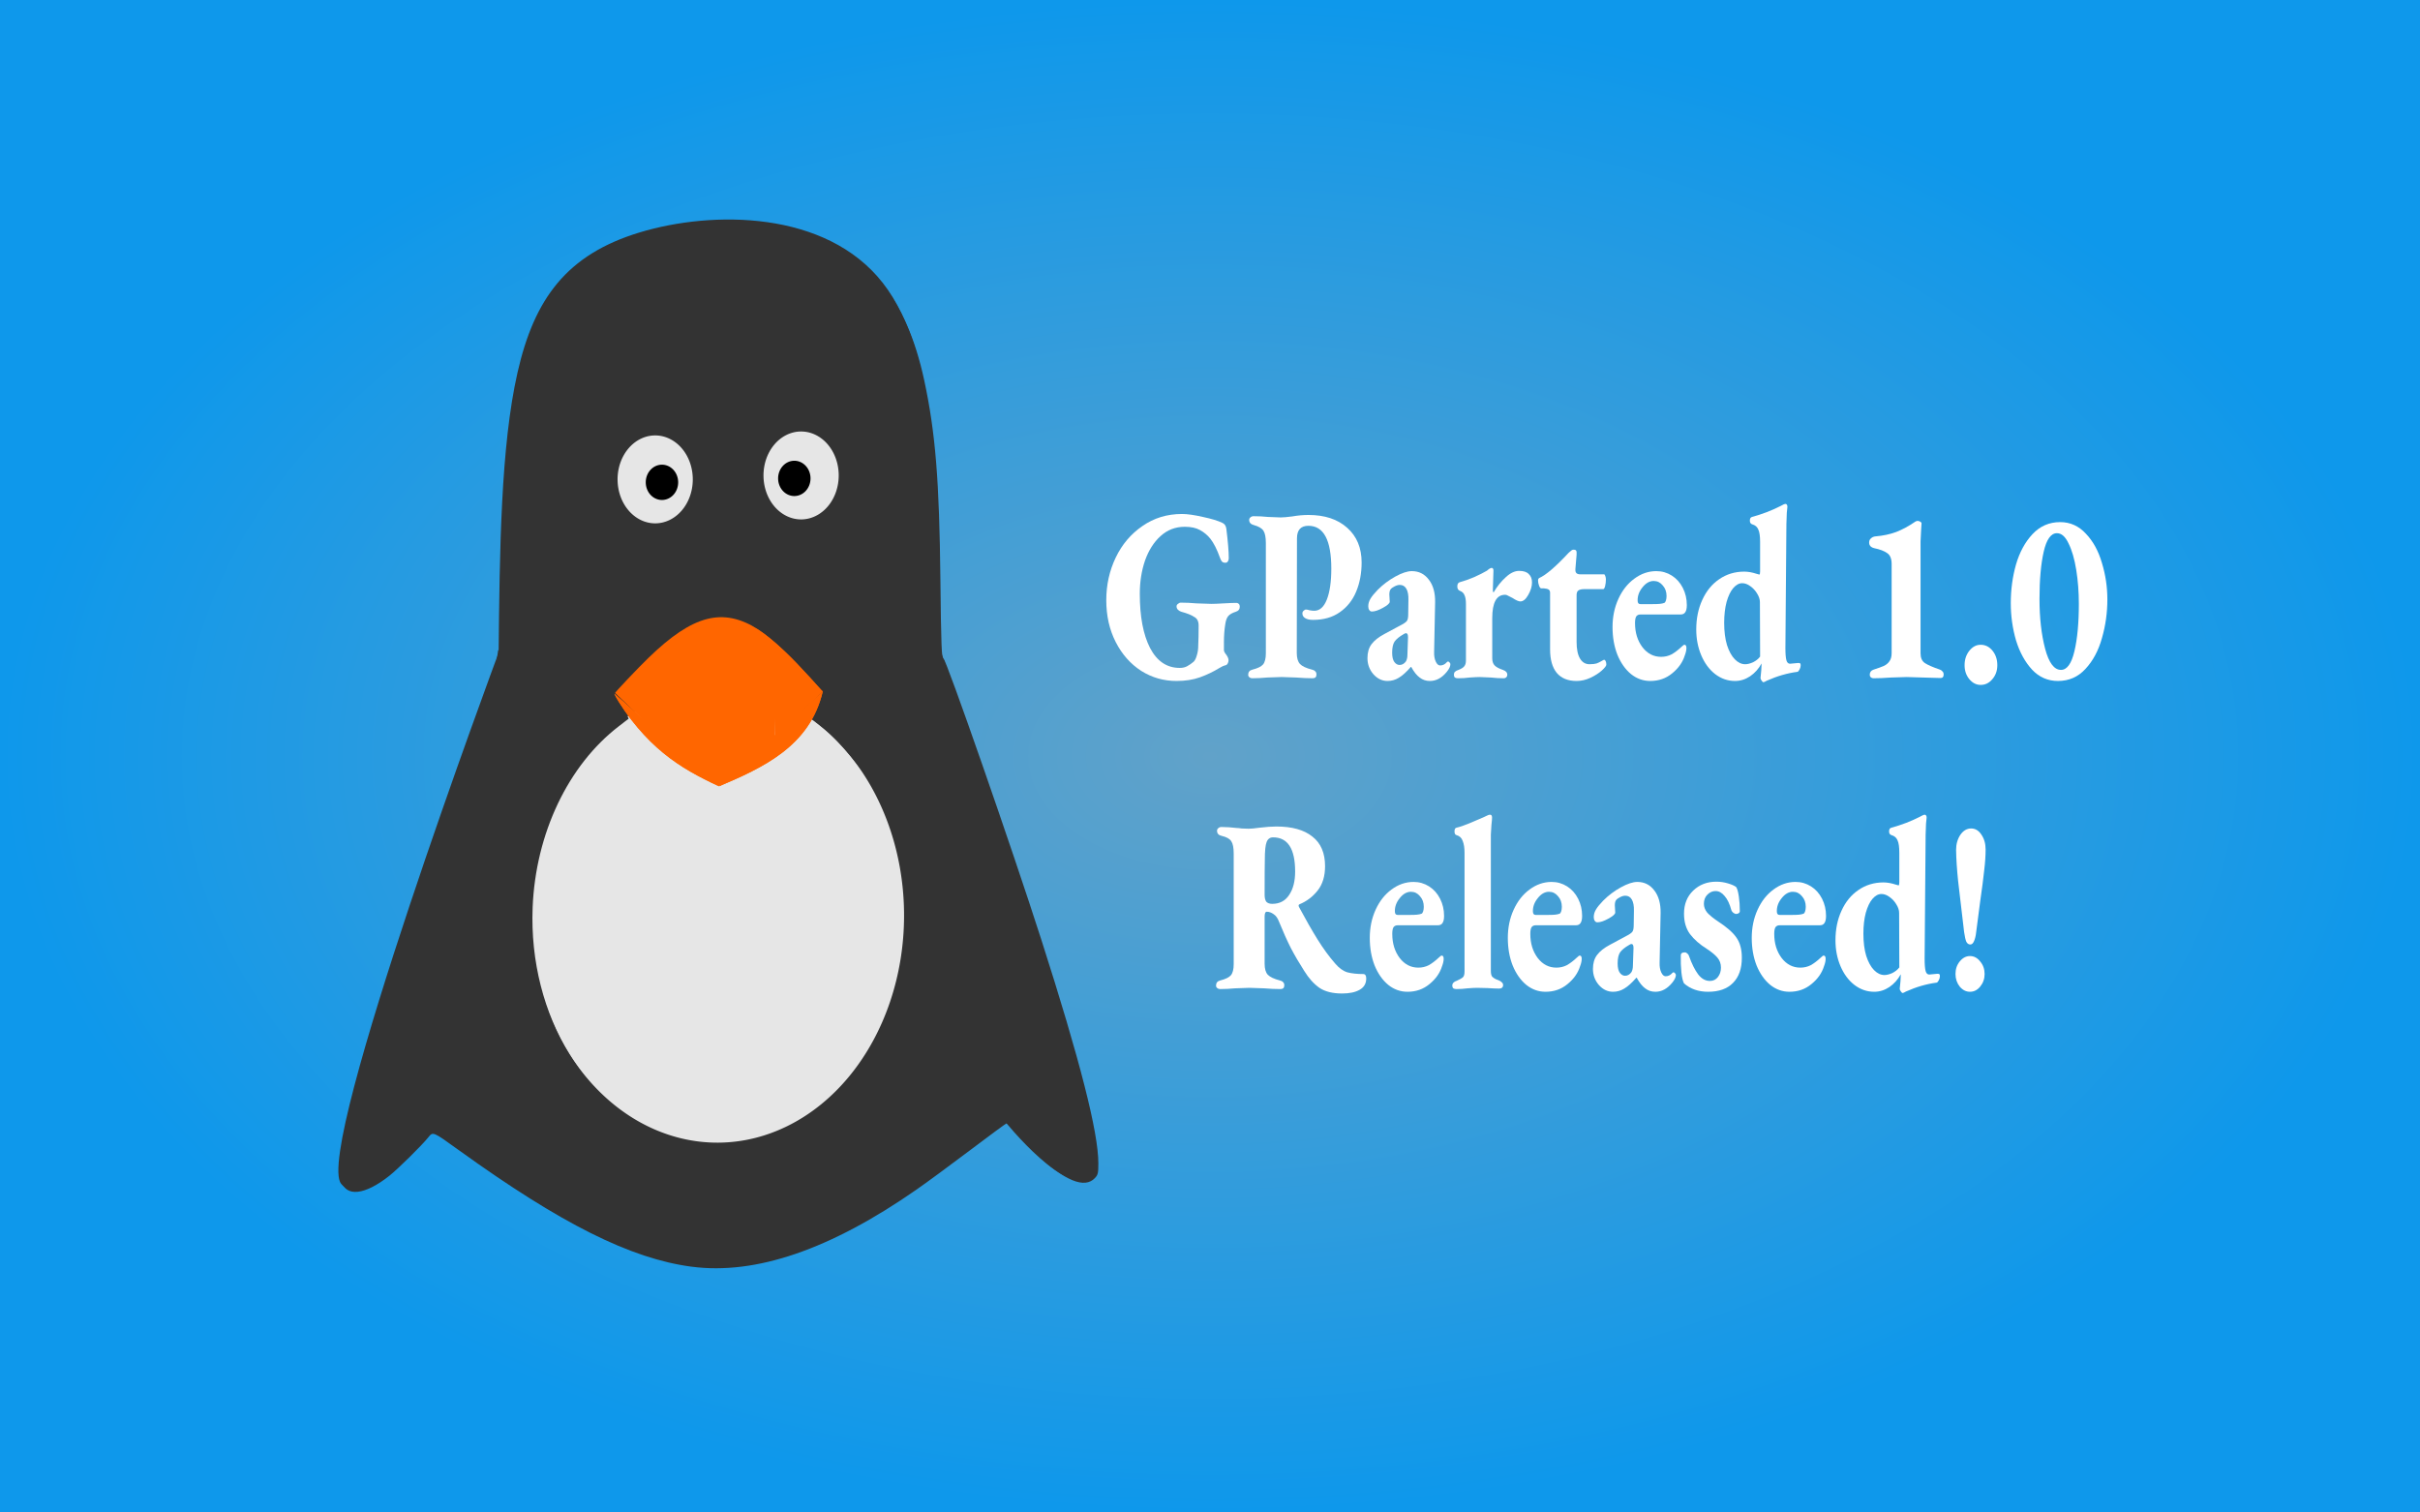 <?xml version="1.0" encoding="UTF-8" standalone="no"?>
<svg
   xmlns:osb="http://www.openswatchbook.org/uri/2009/osb"
   xmlns:dc="http://purl.org/dc/elements/1.1/"
   xmlns:cc="http://creativecommons.org/ns#"
   xmlns:rdf="http://www.w3.org/1999/02/22-rdf-syntax-ns#"
   xmlns:svg="http://www.w3.org/2000/svg"
   xmlns="http://www.w3.org/2000/svg"
   xmlns:xlink="http://www.w3.org/1999/xlink"
   width="444.5mm"
   height="277.812mm"
   viewBox="0 0 444.5 277.812"
   version="1.1"
   id="svg3357">
  <rect x="0" y="0" width="444.5" height="277.812" fill="#808080" stroke="none"/>
  <defs
     id="defs3351">
    <linearGradient
       id="linearGradient880">
      <stop
         style="stop-color:#1da1f2;stop-opacity:1;"
         offset="0"
         id="stop876" />
      <stop
         id="stop884"
         offset="0"
         style="stop-color:#61a2c9;stop-opacity:1" />
      <stop
         style="stop-color:#0e98eb;stop-opacity:1"
         offset="1"
         id="stop878" />
    </linearGradient>
    <linearGradient
       id="linearGradient4115"
       osb:paint="solid">
      <stop
         style="stop-color:#000000;stop-opacity:1;"
         offset="0"
         id="stop4113" />
    </linearGradient>
    <linearGradient
       id="linearGradient6114">
      <stop
         style="stop-color:#6f7c91;stop-opacity:1;"
         offset="0"
         id="stop6110" />
      <stop
         style="stop-color:#162d50;stop-opacity:1"
         offset="1"
         id="stop6112" />
    </linearGradient>
    <radialGradient
       xlink:href="#linearGradient6114"
       id="radialGradient6126"
       cx="73.774"
       cy="66.986"
       fx="73.774"
       fy="66.986"
       r="31.673"
       gradientTransform="matrix(3.007,0,0,1.837,-125.127,-58.151)"
       gradientUnits="userSpaceOnUse" />
    <radialGradient
       xlink:href="#linearGradient880"
       id="radialGradient882"
       cx="254"
       cy="-23.812"
       fx="254"
       fy="-23.812"
       r="254"
       gradientTransform="matrix(0.875,0,0,0.547,0,151.929)"
       gradientUnits="userSpaceOnUse" />
  </defs>
  <g
     transform="matrix(2.333,0,0,2.388,-3.448,-16.687)"
     style="font-style:normal;font-weight:normal;font-size:40px;line-height:1.25;font-family:sans-serif;letter-spacing:0px;word-spacing:0px;fill:#000000;fill-opacity:1;stroke:none"
     id="flowRoot874" />
  <g
     transform="matrix(2.103,0,0,2.333,-3.107,-9.965)"
     style="font-style:normal;font-weight:normal;font-size:40px;line-height:1.25;font-family:sans-serif;letter-spacing:0px;word-spacing:0px;fill:#000000;fill-opacity:1;stroke:none"
     id="flowRoot1713" />
  <path
     style="opacity:1;fill:url(#radialGradient882);fill-opacity:1;stroke:none;stroke-width:9.703;stroke-miterlimit:4;stroke-dasharray:none;paint-order:stroke markers fill"
     d="M 0,0 H 444.5 V 277.812 H 0 Z"
     id="rect6108" />
  <g
     transform="matrix(2.25,0,0,2.63,-146.03,-164.841)"
     id="g4921">
    <g
       id="g4720"
       transform="translate(50.271)">
      <g
         style="fill:#333333"
         transform="translate(-47.638,1.336)"
         id="g4694">
        <path
           id="path835"
           d="m 144.211,139.56 c 0,0 5.431,5.837 7.335,3.798 2.223,-2.38 -12.627,-36.871 -12.627,-36.871"
           style="fill:#333333;stroke:none;stroke-width:0.265px;stroke-linecap:butt;stroke-linejoin:miter;stroke-opacity:1" />
        <path
           style="fill:#333333;stroke:none;stroke-width:0.265px;stroke-linecap:butt;stroke-linejoin:miter;stroke-opacity:1"
           d="m 97.45,140.215 c 7.815,4.803 15.631,9.605 23.402,9.518 7.772,-0.087 15.5,-5.065 19.385,-7.575 3.886,-2.51 3.929,-2.554 3.973,-2.598"
           id="path817" />
        <path
           style="fill:#333333;stroke:none;stroke-width:0.265px;stroke-linecap:butt;stroke-linejoin:miter;stroke-opacity:1"
           d="m 97.45,140.215 c 0,0 -5.431,5.837 -7.335,3.798 -2.223,-2.38 12.82,-36.997 12.82,-36.997"
           id="path825" />
        <path
           style="fill:#333333;stroke:none;stroke-width:0.265px;stroke-linecap:butt;stroke-linejoin:miter;stroke-opacity:1"
           d="m 102.939,105.679 c 0.086,-6.905 0.172,-13.81 1.509,-18.736 1.337,-4.926 3.924,-7.873 9.745,-9.347 5.821,-1.473 14.877,-1.473 19.404,3.368 4.528,4.842 4.528,14.525 4.528,24.209"
           id="path831"
           transform="matrix(1.023,0,0,1.047,-2.334,-3.669)" />
      </g>
      <g
         id="g4708">
        <path
           style="fill:#333333;stroke:none;stroke-width:0.265px;stroke-linecap:butt;stroke-linejoin:miter;stroke-opacity:1"
           d="m 49.742,141.69 c 0,0 3.616,-22.401 5.556,-33.602 l 35.983,-0.265 6.615,33.073 z"
           id="path4696" />
        <path
           style="opacity:1;fill:#333333;fill-opacity:1;stroke:none;stroke-width:0.265"
           d="m 55.562,138.25 h 37.042 v 3.969 H 55.562 Z"
           id="rect4698" />
        <path
           style="opacity:1;fill:#333333;fill-opacity:1;stroke:none;stroke-width:0.265"
           d="m 59.531,106.5 h 30.427 v 3.969 H 59.531 Z"
           id="rect4700" />
        <path
           style="opacity:1;fill:#333333;fill-opacity:1;stroke:none;stroke-width:0.265"
           d="m 84.667,105.177 h 5.292 v 3.969 h -5.292 z"
           id="rect4702" />
      </g>
    </g>
    <path
       style="opacity:1;fill:#e6e6e6;fill-opacity:1;stroke:none;stroke-width:0.265"
       id="path843"
       d="m 138.705,126.612 a 15.24,15.868 0 0 1 -15.175,15.868 15.24,15.868 0 0 1 -15.304,-15.733 15.24,15.868 0 0 1 15.046,-16.001 15.24,15.868 0 0 1 15.431,15.598" />
    <g
       id="g4688"
       transform="translate(44.751,16.384)">
      <g
         style="fill:#ff6600;stroke:none"
         transform="translate(-41.01,-15.875)"
         id="g4596">
        <path
           style="fill:#ff6600;stroke:none;stroke-width:0.265px;stroke-linecap:butt;stroke-linejoin:miter;stroke-opacity:1"
           d="m 111.125,110.469 c 2.922,-2.676 5.843,-5.352 8.709,-5.352 2.866,1.3e-4 5.678,2.676 8.489,5.352"
           id="path4585" />
        <path
           style="fill:#ff6600;stroke:none;stroke-width:0.265px;stroke-linecap:butt;stroke-linejoin:miter;stroke-opacity:1"
           d="m 111.125,110.469 c 2.78,3.922 5.482,5.319 8.731,6.615"
           id="path4589" />
        <path
           style="fill:#ff6600;stroke:none;stroke-width:0.265px;stroke-linecap:butt;stroke-linejoin:miter;stroke-opacity:1"
           d="m 128.323,110.469 c -1.046,3.829 -4.919,5.325 -8.467,6.615"
           id="path4591" />
      </g>
      <g
         id="g4661"
         transform="translate(-41.01,-15.875)"
         style="fill:#ff6600;stroke:none">
        <path
           id="path4655"
           d="m 111.125,110.469 c 2.922,-2.676 5.843,-5.352 8.709,-5.352 2.866,1.3e-4 5.678,2.676 8.489,5.352"
           style="fill:#ff6600;stroke:none;stroke-width:0.265px;stroke-linecap:butt;stroke-linejoin:miter;stroke-opacity:1" />
        <path
           id="path4657"
           d="m 111.125,110.469 c 2.78,3.922 5.482,5.319 8.731,6.615"
           style="fill:#ff6600;stroke:none;stroke-width:0.265px;stroke-linecap:butt;stroke-linejoin:miter;stroke-opacity:1" />
        <path
           id="path4659"
           d="m 128.323,110.469 c -1.046,3.829 -4.919,5.325 -8.467,6.615"
           style="fill:#ff6600;stroke:none;stroke-width:0.265px;stroke-linecap:butt;stroke-linejoin:miter;stroke-opacity:1" />
      </g>
      <path
         d="m 78.846,101.208 -4.583,-2.646 v -5.292 l 4.583,-2.646 4.583,2.646 v 5.292 z"
         id="path4671"
         style="opacity:1;fill:#ff6600;fill-opacity:1;stroke:none;stroke-width:0.265" />
      <path
         transform="matrix(0.947,-1.275,1.03,1.173,-98.356,87.507)"
         d="m 83.608,99.621 2.32,-2.398 0.917,3.208 z"
         id="path4673"
         style="opacity:1;fill:#ff6600;fill-opacity:1;stroke:none;stroke-width:0.265" />
      <path
         transform="matrix(1.142,0.112,-0.087,1.294,-2.202,-37.414)"
         d="m 74.536,98.197 -3.845,-2.34 3.949,-2.159 z"
         id="path4675"
         style="opacity:1;fill:#ff6600;fill-opacity:1;stroke:none;stroke-width:0.265" />
    </g>
    <path
       style="opacity:1;fill:#333333;fill-opacity:1;stroke:none;stroke-width:0.407"
       d="m 457.973,570.356 c -18.795,-2.122 -40.183,-11.278 -71.64,-30.671 -8.14,-5.018 -8.024,-4.976 -9.496,-3.406 -1.983,2.115 -9.292,8.288 -11.949,10.092 -7.557,5.132 -13.403,5.689 -14.831,1.413 -1.639,-4.905 5.438,-28.959 18.843,-64.052 9.543,-24.981 28.416,-70.804 29.417,-71.422 0.228,-0.141 0.375,-0.423 0.326,-0.626 -0.049,-0.204 0.032,-0.828 0.179,-1.389 0.147,-0.56 0.453,-8.536 0.68,-17.724 0.637,-25.79 1.665,-38.591 4.072,-50.707 4.326,-21.776 13.307,-33.824 30.119,-40.408 16.874,-6.608 39.994,-8.139 57.79,-3.828 20.717,5.019 32.645,17.254 38.142,39.122 3.459,13.76 4.667,26.506 4.981,52.561 0.205,16.986 0.394,21.146 0.949,20.803 0.626,-0.387 21.067,49.832 30.139,74.047 11.927,31.835 17.57,50.766 17.57,58.944 0,2.59 -0.113,3.014 -1.032,3.866 -3.154,2.923 -9.309,0.776 -18.048,-6.294 -2.167,-1.753 -5.035,-4.304 -6.373,-5.668 -1.338,-1.364 -2.568,-2.48 -2.735,-2.48 -0.167,0 -5.215,3.176 -11.218,7.058 -6.003,3.882 -13.481,8.586 -16.619,10.454 -26.526,15.791 -49.541,22.54 -69.267,20.313 z m 19.965,-32.869 c 5.289,-1.141 8.33,-2.229 13.853,-4.961 18.434,-9.114 30.906,-28.249 32.349,-49.629 0.942,-13.963 -2.582,-27.374 -10.203,-38.828 -3.014,-4.53 -10.61,-12.349 -14.864,-15.301 l -2.904,-2.015 0.751,-1.404 c 0.413,-0.772 1.129,-2.388 1.591,-3.59 1.006,-2.616 1.416,-1.976 -5.091,-7.925 -5.726,-5.234 -11.159,-9.405 -14.872,-11.417 -10.919,-5.917 -20.156,-3.886 -33.818,7.435 -3.402,2.819 -10.371,9.108 -10.533,9.504 -0.078,0.193 0.908,1.723 2.193,3.4 1.285,1.677 2.266,3.102 2.18,3.167 -0.086,0.065 -1.439,0.959 -3.008,1.988 -15.624,10.244 -25.663,28.299 -26.566,47.779 -1.322,28.519 16.861,54.022 43.577,61.12 2.072,0.551 5.052,1.177 6.62,1.392 4.35,0.597 14.445,0.211 18.743,-0.716 z m 70.795,-4.852 c -1.625,-0.077 -4.283,-0.077 -5.908,0 -1.625,0.077 -0.295,0.141 2.954,0.141 3.249,0 4.579,-0.063 2.954,-0.141 z m -16.909,-125.066 c -0.392,-0.102 -1.034,-0.102 -1.426,0 -0.392,0.102 -0.071,0.186 0.713,0.186 0.784,0 1.105,-0.084 0.713,-0.186 z"
       id="path4722"
       transform="scale(0.265)" />
    <path
       style="opacity:1;fill:#333333;fill-opacity:1;stroke:none;stroke-width:0.265"
       d="m 139.813,107.163 h 1.382 v 1.252 h -1.382 z"
       id="rect4846" />
    <g
       id="g4877">
      <path
         style="opacity:1;fill:#e6e6e6;fill-opacity:1;stroke:none;stroke-width:0.265"
         id="path4860"
         d="m 133.37,95.883 a 3.07,3.07 0 0 1 -3.057,3.07 3.07,3.07 0 0 1 -3.083,-3.044 3.07,3.07 0 0 1 3.031,-3.096 3.07,3.07 0 0 1 3.109,3.018" />
      <g
         transform="matrix(0.808,0,0,1,68.55,-7.305)"
         id="g4864">
        <path
           d="m 77.375,103.394 a 1.637,1.232 0 0 1 -1.63,1.232 1.637,1.232 0 0 1 -1.644,-1.222 1.637,1.232 0 0 1 1.616,-1.243 1.637,1.232 0 0 1 1.658,1.211"
           id="path4862"
           style="opacity:1;fill:#000000;fill-opacity:1;stroke:none;stroke-width:0.265" />
      </g>
    </g>
    <g
       id="g4885"
       transform="matrix(-1,0,0,1,248.688,0.275)">
      <path
         d="m 133.37,95.883 a 3.07,3.07 0 0 1 -3.057,3.07 3.07,3.07 0 0 1 -3.083,-3.044 3.07,3.07 0 0 1 3.031,-3.096 3.07,3.07 0 0 1 3.109,3.018"
         id="path4879"
         style="opacity:1;fill:#e6e6e6;fill-opacity:1;stroke:none;stroke-width:0.265" />
      <g
         id="g4883"
         transform="matrix(0.808,0,0,1,68.55,-7.305)">
        <path
           style="opacity:1;fill:#000000;fill-opacity:1;stroke:none;stroke-width:0.265"
           id="path4881"
           d="m 77.375,103.394 a 1.637,1.232 0 0 1 -1.63,1.232 1.637,1.232 0 0 1 -1.644,-1.222 1.637,1.232 0 0 1 1.616,-1.243 1.637,1.232 0 0 1 1.658,1.211" />
      </g>
    </g>
  </g>
  <g
     aria-label="GParted 1.0 Released!"
     transform="matrix(0.922,0,0,1.131,-974.694,348.723)"
     style="font-style:normal;font-weight:normal;font-size:40px;line-height:1.25;font-family:sans-serif;letter-spacing:0px;word-spacing:0px;fill:#000000;fill-opacity:1;stroke:none"
     id="flowRoot886">
    <path
       d="m 1291.541,-197.738 q -3.84,0 -7.04,-1.64 -3.2,-1.68 -5.08,-4.68 -1.88,-3 -1.88,-6.8 0,-3.72 1.88,-6.92 1.88,-3.2 5.32,-5.12 3.44,-1.96 7.88,-1.96 1.6,0 4.16,0.48 2.56,0.44 3.88,0.96 0.68,0.24 0.8,0.96 0.48,3.16 0.48,4.72 0,0.4 -0.2,0.6 -0.16,0.2 -0.48,0.2 -0.44,0 -0.68,-0.2 -0.24,-0.24 -0.4,-0.64 -0.88,-2 -1.92,-3.08 -0.88,-0.88 -2.08,-1.4 -1.16,-0.52 -3,-0.52 -2.8,0 -4.84,1.52 -2,1.48 -3.08,3.96 -1.04,2.48 -1.04,5.4 0,5.56 2.04,8.8 2.08,3.24 5.92,3.24 0.88,0 1.48,-0.28 0.64,-0.28 1.28,-0.72 0.4,-0.32 0.64,-1.04 0.28,-0.72 0.28,-1.56 0.08,-1.36 0.08,-3.28 0,-1.04 -0.88,-1.4 -0.76,-0.44 -2.56,-0.84 -0.36,-0.08 -0.68,-0.32 -0.28,-0.24 -0.28,-0.56 0,-0.24 0.28,-0.4 0.28,-0.2 0.56,-0.2 1.48,0 3.16,0.12 2.16,0.08 2.96,0.08 0.8,0 2.4,-0.08 1.76,-0.08 2.56,-0.08 0.28,0 0.48,0.16 0.2,0.16 0.2,0.44 0,0.64 -0.8,0.84 -1.08,0.28 -1.52,0.72 -0.4,0.4 -0.56,1.24 -0.28,1.36 -0.28,3 v 1.28 q 0,0.28 0.52,0.8 0.4,0.48 0.4,0.84 0,0.32 -0.2,0.56 -0.16,0.24 -0.56,0.28 -0.28,0.04 -1.12,0.44 -1.76,0.88 -3.8,1.48 -2.04,0.6 -4.68,0.6 z"
       style="font-style:normal;font-variant:normal;font-weight:bold;font-stretch:normal;font-family:'EB Garamond';-inkscape-font-specification:'EB Garamond Bold';text-align:center;text-anchor:middle;fill:#ffffff"
       id="path896" />
    <path
       d="m 1306.611,-198.178 q -0.32,0 -0.56,-0.16 -0.24,-0.16 -0.24,-0.4 0,-0.68 0.84,-0.84 1.56,-0.32 2.12,-0.84 0.56,-0.56 0.56,-1.8 v -17.92 q 0,-1.4 -0.48,-2 -0.48,-0.6 -1.92,-0.92 -0.92,-0.2 -0.92,-0.84 0,-0.24 0.24,-0.4 0.24,-0.2 0.64,-0.2 1.48,0 2.84,0.12 1.84,0.08 2.56,0.08 0.76,0 2.28,-0.16 1.68,-0.24 3.24,-0.24 4.88,0 7.72,2.08 2.88,2.08 2.88,5.64 0,2.6 -1.08,4.72 -1.08,2.12 -3.28,3.36 -2.16,1.24 -5.32,1.24 -1,0 -1.56,-0.28 -0.56,-0.28 -0.56,-0.76 0,-0.28 0.24,-0.44 0.24,-0.2 0.48,-0.2 0.24,0 0.72,0.12 0.52,0.08 0.92,0.08 1.64,0 2.52,-1.84 0.88,-1.84 0.88,-5 0,-6.96 -4.56,-6.96 -2.28,0 -2.28,2.04 l -0.04,18.6 q 0,1.24 0.64,1.8 0.64,0.56 2.4,0.92 0.44,0.08 0.64,0.28 0.24,0.16 0.24,0.52 0,0.6 -0.76,0.6 -1.52,0 -3.28,-0.12 -2.16,-0.08 -2.92,-0.08 -0.76,0 -2.84,0.08 -1.56,0.12 -3,0.12 z"
       style="font-style:normal;font-variant:normal;font-weight:bold;font-stretch:normal;font-family:'EB Garamond';-inkscape-font-specification:'EB Garamond Bold';text-align:center;text-anchor:middle;fill:#ffffff"
       id="path898" />
    <path
       d="m 1333.572,-197.738 q -1.6,0 -2.8,-1.08 -1.2,-1.12 -1.2,-2.64 0,-1.36 0.8,-2.24 0.84,-0.92 2.6,-1.68 l 3.56,-1.56 q 0.8,-0.36 0.96,-0.64 0.2,-0.28 0.2,-1.04 l 0.04,-2.28 q 0.04,-1.16 -0.4,-1.8 -0.44,-0.64 -1.32,-0.64 -0.48,0 -1.04,0.24 -0.52,0.2 -0.8,0.48 -0.24,0.28 -0.24,0.84 0,0.28 0.04,0.6 0.04,0.28 0.04,0.56 0,0.4 -1.36,1 -1.32,0.6 -2.2,0.6 -0.32,0 -0.52,-0.24 -0.2,-0.24 -0.2,-0.6 0,-0.64 0.44,-1.24 0.44,-0.6 1.44,-1.44 1.56,-1.28 3.52,-2.16 1.96,-0.88 3.28,-0.88 2.12,0 3.4,1.4 1.28,1.36 1.24,3.64 l -0.2,8.08 q -0.04,0.92 0.32,1.56 0.36,0.64 0.88,0.64 0.76,0 1.32,-0.52 0.12,-0.12 0.24,-0.12 0.2,0 0.32,0.16 0.16,0.12 0.16,0.28 0,0.52 -0.72,1.24 -1.48,1.48 -3.36,1.48 -1.16,0 -2.04,-0.56 -0.88,-0.52 -1.68,-1.72 h -0.08 q -1.32,1.24 -2.4,1.76 -1.04,0.52 -2.24,0.52 z m 2.4,-2.6 q 0.76,0 1.28,-0.6 0.28,-0.44 0.28,-1.04 l 0.12,-2.88 q 0,-0.64 -0.4,-0.64 -0.2,0 -0.48,0.16 -1.28,0.6 -1.8,1.2 -0.48,0.6 -0.48,1.8 0,1.04 0.44,1.52 0.44,0.48 1.04,0.48 z"
       style="font-style:normal;font-variant:normal;font-weight:bold;font-stretch:normal;font-family:'EB Garamond';-inkscape-font-specification:'EB Garamond Bold';text-align:center;text-anchor:middle;fill:#ffffff"
       id="path900" />
    <path
       d="m 1347.592,-198.178 q -0.36,0 -0.6,-0.12 -0.2,-0.16 -0.2,-0.44 0,-0.32 0.2,-0.48 0.24,-0.2 0.72,-0.32 0.88,-0.28 1.16,-0.6 0.32,-0.32 0.32,-0.92 v -9.2 q 0,-0.92 -0.28,-1.4 -0.24,-0.52 -0.92,-0.72 -0.52,-0.16 -0.52,-0.72 0,-0.56 0.48,-0.68 1.28,-0.28 2.8,-0.8 1.56,-0.56 2.64,-1.08 0.6,-0.44 0.92,-0.44 0.36,0 0.36,0.44 l -0.12,3.16 q 0,0.36 0.16,0.36 1.04,-1.44 2.4,-2.44 1.36,-1.04 2.68,-1.04 1.32,0 1.92,0.52 0.64,0.48 0.64,1.36 0,0.96 -0.76,2.04 -0.72,1.04 -1.56,1.04 -0.52,0 -1.56,-0.56 -0.16,-0.08 -0.68,-0.28 -0.48,-0.24 -0.8,-0.24 -2.56,0 -2.56,3.8 v 6.52 q 0,0.76 0.48,1.16 0.48,0.4 1.64,0.72 0.88,0.24 0.88,0.8 0,0.24 -0.2,0.4 -0.2,0.16 -0.48,0.16 -1.28,0 -2.56,-0.12 -1.6,-0.08 -2.24,-0.08 -0.68,0 -2.04,0.08 -1.08,0.12 -2.32,0.12 z"
       style="font-style:normal;font-variant:normal;font-weight:bold;font-stretch:normal;font-family:'EB Garamond';-inkscape-font-specification:'EB Garamond Bold';text-align:center;text-anchor:middle;fill:#ffffff"
       id="path902" />
    <path
       d="m 1371.235,-197.738 q -2.6,0 -3.96,-1.32 -1.32,-1.32 -1.32,-3.8 v -9.2 q 0,-0.36 -0.28,-0.52 -0.28,-0.16 -0.96,-0.2 h -0.52 q -0.24,0 -0.44,-0.44 -0.2,-0.44 -0.2,-0.84 0,-0.28 0.24,-0.4 2,-0.72 5.84,-4.08 0.08,-0.08 0.28,-0.2 0.2,-0.16 0.36,-0.24 0.16,-0.08 0.36,-0.08 0.4,0 0.52,0.16 0.12,0.16 0.08,0.64 l -0.24,2.36 v 0.16 q 0,0.68 0.96,0.68 h 4.76 q 0.12,0 0.24,0.28 0.12,0.28 0.12,0.52 0,0.6 -0.16,1.12 -0.16,0.48 -0.36,0.48 h -3.72 q -0.92,0 -1.28,0.24 -0.32,0.2 -0.32,0.76 v 7.56 q 0,1.8 0.68,2.72 0.68,0.92 1.88,0.92 0.92,0 1.4,-0.12 0.52,-0.16 0.84,-0.32 0.36,-0.16 0.44,-0.2 0.16,-0.08 0.24,-0.08 0.2,0 0.32,0.24 0.12,0.2 0.12,0.56 0,0.28 -0.92,0.96 -0.88,0.64 -2.24,1.16 -1.36,0.52 -2.76,0.52 z"
       style="font-style:normal;font-variant:normal;font-weight:bold;font-stretch:normal;font-family:'EB Garamond';-inkscape-font-specification:'EB Garamond Bold';text-align:center;text-anchor:middle;fill:#ffffff"
       id="path904" />
    <path
       d="m 1385.915,-197.738 q -2.12,0 -3.84,-1.12 -1.72,-1.16 -2.72,-3.16 -0.96,-2 -0.96,-4.48 0,-2.48 1.16,-4.56 1.16,-2.08 3.16,-3.28 2.04,-1.24 4.4,-1.24 1.68,0 3.08,0.72 1.4,0.72 2.2,2 0.8,1.28 0.8,2.8 0,0.8 -0.32,1.16 -0.28,0.36 -0.92,0.36 h -8 q -0.56,0 -0.84,0.32 -0.24,0.32 -0.24,1.08 0,2.32 1.48,3.92 1.48,1.56 3.72,1.56 1.12,0 2.08,-0.4 0.96,-0.44 2,-1.24 0.4,-0.32 0.56,-0.32 0.4,0 0.4,0.52 0,0.52 -0.32,1.2 -0.64,1.68 -2.52,2.92 -1.84,1.24 -4.36,1.24 z m 0.44,-12.48 q 0.92,0 1.44,-0.04 0.52,-0.04 0.92,-0.16 0.2,-0.08 0.32,-0.4 0.12,-0.32 0.12,-0.72 0,-1.04 -0.76,-1.72 -0.72,-0.72 -1.8,-0.72 -1.24,0 -2.24,1.04 -1,1 -0.96,2.16 0,0.56 0.56,0.56 z"
       style="font-style:normal;font-variant:normal;font-weight:bold;font-stretch:normal;font-family:'EB Garamond';-inkscape-font-specification:'EB Garamond Bold';text-align:center;text-anchor:middle;fill:#ffffff"
       id="path906" />
    <path
       d="m 1415.475,-200.658 q 0.24,0 0.32,0.08 0.08,0.08 0.08,0.32 0,0.32 -0.24,0.68 -0.24,0.36 -0.44,0.36 -3,0.32 -6.08,1.44 -0.48,0.24 -0.68,0.24 -0.12,0 -0.36,-0.28 -0.2,-0.24 -0.2,-0.4 0.2,-1.4 0.2,-2.12 v -0.24 q -0.84,1.28 -2.28,2.08 -1.4,0.76 -3,0.76 -2.16,0 -3.96,-1.12 -1.76,-1.12 -2.76,-3.04 -1,-1.92 -1,-4.2 0,-2.68 1.2,-4.8 1.2,-2.16 3.36,-3.36 2.2,-1.24 5,-1.24 1.12,0 2.48,0.36 l 0.52,0.12 q 0.16,0 0.16,-0.52 v -4.76 q 0,-1.44 -0.36,-2.04 -0.32,-0.64 -1.2,-0.84 -0.48,-0.12 -0.48,-0.6 0,-0.52 0.44,-0.6 1.44,-0.32 3,-0.8 1.6,-0.52 2.64,-0.96 0.8,-0.36 0.96,-0.36 0.44,0 0.44,0.48 -0.04,0.16 -0.12,0.96 -0.04,0.76 -0.08,1.8 l -0.2,20.16 q 0,1.4 0.2,2 0.2,0.56 0.72,0.56 l 1.56,-0.12 z m -2.24,-25.36 z m -8.4,25.56 q 0.68,0 1.56,-0.32 0.88,-0.36 1.4,-0.92 l -0.04,-8.84 q 0,-0.68 -0.56,-1.4 -0.52,-0.72 -1.36,-1.2 -0.8,-0.48 -1.6,-0.48 -0.96,0 -1.8,0.8 -0.8,0.76 -1.32,2.24 -0.48,1.48 -0.48,3.4 0,2.08 0.56,3.6 0.6,1.52 1.56,2.32 0.96,0.8 2.08,0.8 z"
       style="font-style:normal;font-variant:normal;font-weight:bold;font-stretch:normal;font-family:'EB Garamond';-inkscape-font-specification:'EB Garamond Bold';text-align:center;text-anchor:middle;fill:#ffffff"
       id="path908" />
    <path
       d="m 1430.358,-198.178 q -0.28,0 -0.52,-0.16 -0.2,-0.16 -0.2,-0.4 0,-0.64 0.76,-0.84 1.36,-0.36 2.04,-0.6 0.72,-0.28 1.12,-0.76 0.44,-0.48 0.44,-1.32 v -14.48 q 0,-1.28 -0.88,-1.76 -0.88,-0.52 -2.56,-0.8 -1.04,-0.2 -1.04,-0.92 0,-0.44 0.36,-0.68 0.36,-0.28 0.88,-0.32 2.32,-0.16 4.16,-0.72 1.88,-0.6 3.8,-1.68 0.24,-0.12 0.44,-0.12 0.28,0 0.52,0.12 0.28,0.12 0.28,0.28 0,0.24 -0.08,0.96 -0.12,1.56 -0.12,1.96 v 18.2 q 0,1.08 0.84,1.56 0.88,0.48 3.04,1.08 0.36,0.12 0.52,0.32 0.2,0.16 0.2,0.48 0,0.56 -0.6,0.56 -0.92,0 -3.48,-0.08 -2.48,-0.08 -3.28,-0.08 -0.84,0 -3.16,0.08 -1.92,0.12 -3.48,0.12 z"
       style="font-style:normal;font-variant:normal;font-weight:bold;font-stretch:normal;font-family:'EB Garamond';-inkscape-font-specification:'EB Garamond Bold';text-align:center;text-anchor:middle;fill:#ffffff"
       id="path910" />
    <path
       d="m 1451.73,-197.098 q -1.32,0 -2.28,-0.96 -0.92,-0.92 -0.92,-2.24 0,-1.36 0.92,-2.32 0.96,-1 2.28,-1 1.4,0 2.36,0.96 0.96,0.96 0.96,2.36 0,1.32 -0.96,2.24 -0.96,0.96 -2.36,0.96 z"
       style="font-style:normal;font-variant:normal;font-weight:bold;font-stretch:normal;font-family:'EB Garamond';-inkscape-font-specification:'EB Garamond Bold';text-align:center;text-anchor:middle;fill:#ffffff"
       id="path912" />
    <path
       d="m 1467.133,-197.738 q -3.04,0 -5.16,-1.84 -2.12,-1.88 -3.2,-4.76 -1.04,-2.92 -1.04,-6.04 0,-3.28 1.04,-6.28 1.08,-3 3.28,-4.92 2.24,-1.96 5.52,-1.96 3,0 5.12,1.88 2.16,1.84 3.2,4.76 1.08,2.88 1.08,5.92 0,3.24 -1.08,6.28 -1.04,3.04 -3.28,5 -2.2,1.96 -5.48,1.96 z m 0.6,-1.8 q 1.8,0 2.68,-3.04 0.88,-3.04 0.88,-7.68 0,-2.88 -0.52,-5.52 -0.52,-2.64 -1.52,-4.28 -0.96,-1.68 -2.32,-1.68 -1.8,0 -2.64,3 -0.84,3 -0.84,7.68 0,4.6 1.12,8.08 1.12,3.44 3.16,3.44 z"
       style="font-style:normal;font-variant:normal;font-weight:bold;font-stretch:normal;font-family:'EB Garamond';-inkscape-font-specification:'EB Garamond Bold';text-align:center;text-anchor:middle;fill:#ffffff"
       id="path914" />
    <path
       d="m 1324.525,-146.983 q -2.84,0 -4.52,-0.92 -1.68,-0.96 -3.04,-2.76 -1.48,-1.88 -2.64,-3.68 -1.12,-1.8 -2.36,-4.28 -0.4,-0.88 -1.08,-1.24 -0.68,-0.4 -1.36,-0.4 -0.44,0 -0.44,0.8 v 7.64 q 0,1.24 0.64,1.8 0.68,0.56 2.4,0.92 0.44,0.08 0.64,0.28 0.24,0.16 0.24,0.52 0,0.6 -0.76,0.6 -1.52,0 -3.28,-0.12 -2.16,-0.08 -2.92,-0.08 -0.76,0 -2.84,0.08 -1.56,0.12 -3,0.12 -0.32,0 -0.56,-0.16 -0.24,-0.16 -0.24,-0.4 0,-0.68 0.84,-0.84 1.56,-0.32 2.12,-0.84 0.56,-0.56 0.56,-1.8 v -17.96 q 0,-1.44 -0.48,-2 -0.44,-0.6 -1.92,-0.88 -0.92,-0.16 -0.92,-0.84 0,-0.24 0.24,-0.4 0.24,-0.2 0.64,-0.2 1.36,0 3.04,0.16 0.32,0 1,0.08 0.68,0.04 1.36,0.04 0.76,0 2.12,-0.16 2.08,-0.2 3.4,-0.2 4.72,0 7.2,1.64 2.52,1.6 2.52,4.8 0,2.44 -1.48,3.96 -1.48,1.52 -3.64,2.24 -0.28,0.12 -0.04,0.48 2,3.04 3.68,5.24 1.68,2.2 3.48,3.88 1.16,1.12 2.44,1.44 1.32,0.28 3.16,0.28 0.6,0 0.6,0.72 0,1.24 -1.32,1.84 -1.28,0.6 -3.48,0.6 z m -13.92,-14.56 q 2.2,0 3.36,-1.44 1.2,-1.44 1.2,-3.8 0,-5.56 -4.4,-5.56 -0.92,0 -1.28,0.76 -0.36,0.72 -0.36,2.92 -0.04,1.2 -0.04,5.64 0,0.8 0.36,1.16 0.4,0.32 1.16,0.32 z"
       style="font-style:normal;font-variant:normal;font-weight:bold;font-stretch:normal;font-family:'EB Garamond';-inkscape-font-specification:'EB Garamond Bold';text-align:center;text-anchor:middle;fill:#ffffff"
       id="path916" />
    <path
       d="m 1337.555,-147.263 q -2.12,0 -3.84,-1.12 -1.72,-1.16 -2.72,-3.16 -0.96,-2 -0.96,-4.48 0,-2.48 1.16,-4.56 1.16,-2.08 3.16,-3.28 2.04,-1.24 4.4,-1.24 1.68,0 3.08,0.72 1.4,0.72 2.2,2 0.8,1.28 0.8,2.8 0,0.8 -0.32,1.16 -0.28,0.36 -0.92,0.36 h -8 q -0.56,0 -0.84,0.32 -0.24,0.32 -0.24,1.08 0,2.32 1.48,3.92 1.48,1.56 3.72,1.56 1.12,0 2.08,-0.4 0.96,-0.44 2,-1.24 0.4,-0.32 0.56,-0.32 0.4,0 0.4,0.52 0,0.52 -0.32,1.2 -0.64,1.68 -2.52,2.92 -1.84,1.24 -4.36,1.24 z m 0.44,-12.48 q 0.92,0 1.44,-0.04 0.52,-0.04 0.92,-0.16 0.2,-0.08 0.32,-0.4 0.12,-0.32 0.12,-0.72 0,-1.04 -0.76,-1.72 -0.72,-0.72 -1.8,-0.72 -1.24,0 -2.24,1.04 -1,1 -0.96,2.16 0,0.56 0.56,0.56 z"
       style="font-style:normal;font-variant:normal;font-weight:bold;font-stretch:normal;font-family:'EB Garamond';-inkscape-font-specification:'EB Garamond Bold';text-align:center;text-anchor:middle;fill:#ffffff"
       id="path918" />
    <path
       d="m 1347.274,-147.703 q -0.36,0 -0.6,-0.12 -0.2,-0.16 -0.2,-0.44 0,-0.56 0.92,-0.8 0.88,-0.32 1.2,-0.56 0.32,-0.24 0.32,-0.96 v -19.24 q 0,-1.2 -0.36,-1.92 -0.32,-0.76 -1.24,-0.96 -0.4,-0.08 -0.4,-0.6 0,-0.52 0.36,-0.6 1.08,-0.2 2.6,-0.72 1.56,-0.52 2.76,-0.96 l 0.84,-0.32 q 0.28,-0.12 0.52,-0.12 0.4,0 0.4,0.48 0,0.32 -0.12,1.16 -0.08,0.84 -0.12,1.6 v 22.12 q 0,0.68 0.28,0.96 0.32,0.24 0.72,0.4 0.4,0.12 0.52,0.16 0.48,0.16 0.68,0.36 0.24,0.16 0.24,0.44 0,0.28 -0.24,0.44 -0.2,0.12 -0.56,0.12 -0.84,0 -2.28,-0.08 l -2.08,-0.04 q -0.64,0 -1.92,0.08 -1.08,0.12 -2.24,0.12 z"
       style="font-style:normal;font-variant:normal;font-weight:bold;font-stretch:normal;font-family:'EB Garamond';-inkscape-font-specification:'EB Garamond Bold';text-align:center;text-anchor:middle;fill:#ffffff"
       id="path920" />
    <path
       d="m 1365.055,-147.263 q -2.12,0 -3.84,-1.12 -1.72,-1.16 -2.72,-3.16 -0.96,-2 -0.96,-4.48 0,-2.48 1.16,-4.56 1.16,-2.08 3.16,-3.28 2.04,-1.24 4.4,-1.24 1.68,0 3.08,0.72 1.4,0.72 2.2,2 0.8,1.28 0.8,2.8 0,0.8 -0.32,1.16 -0.28,0.36 -0.92,0.36 h -8 q -0.56,0 -0.84,0.32 -0.24,0.32 -0.24,1.08 0,2.32 1.48,3.92 1.48,1.56 3.72,1.56 1.12,0 2.08,-0.4 0.96,-0.44 2,-1.24 0.4,-0.32 0.56,-0.32 0.4,0 0.4,0.52 0,0.52 -0.32,1.2 -0.64,1.68 -2.52,2.92 -1.84,1.24 -4.36,1.24 z m 0.44,-12.48 q 0.92,0 1.44,-0.04 0.52,-0.04 0.92,-0.16 0.2,-0.08 0.32,-0.4 0.12,-0.32 0.12,-0.72 0,-1.04 -0.76,-1.72 -0.72,-0.72 -1.8,-0.72 -1.24,0 -2.24,1.04 -1,1 -0.96,2.16 0,0.56 0.56,0.56 z"
       style="font-style:normal;font-variant:normal;font-weight:bold;font-stretch:normal;font-family:'EB Garamond';-inkscape-font-specification:'EB Garamond Bold';text-align:center;text-anchor:middle;fill:#ffffff"
       id="path922" />
    <path
       d="m 1378.494,-147.263 q -1.6,0 -2.8,-1.08 -1.2,-1.12 -1.2,-2.64 0,-1.36 0.8,-2.24 0.84,-0.92 2.6,-1.68 l 3.56,-1.56 q 0.8,-0.36 0.96,-0.64 0.2,-0.28 0.2,-1.04 l 0.04,-2.28 q 0.04,-1.16 -0.4,-1.8 -0.44,-0.64 -1.32,-0.64 -0.48,0 -1.04,0.24 -0.52,0.2 -0.8,0.48 -0.24,0.28 -0.24,0.84 0,0.28 0.04,0.6 0.04,0.28 0.04,0.56 0,0.4 -1.36,1 -1.32,0.6 -2.2,0.6 -0.32,0 -0.52,-0.24 -0.2,-0.24 -0.2,-0.6 0,-0.64 0.44,-1.24 0.44,-0.6 1.44,-1.44 1.56,-1.28 3.52,-2.16 1.96,-0.88 3.28,-0.88 2.12,0 3.4,1.4 1.28,1.36 1.24,3.64 l -0.2,8.08 q -0.04,0.92 0.32,1.56 0.36,0.64 0.88,0.64 0.76,0 1.32,-0.52 0.12,-0.12 0.24,-0.12 0.2,0 0.32,0.16 0.16,0.12 0.16,0.28 0,0.52 -0.72,1.24 -1.48,1.48 -3.36,1.48 -1.16,0 -2.04,-0.56 -0.88,-0.52 -1.68,-1.72 h -0.08 q -1.32,1.24 -2.4,1.76 -1.04,0.52 -2.24,0.52 z m 2.4,-2.6 q 0.76,0 1.28,-0.6 0.28,-0.44 0.28,-1.04 l 0.12,-2.88 q 0,-0.64 -0.4,-0.64 -0.2,0 -0.48,0.16 -1.28,0.6 -1.8,1.2 -0.48,0.6 -0.48,1.8 0,1.04 0.44,1.52 0.44,0.48 1.04,0.48 z"
       style="font-style:normal;font-variant:normal;font-weight:bold;font-stretch:normal;font-family:'EB Garamond';-inkscape-font-specification:'EB Garamond Bold';text-align:center;text-anchor:middle;fill:#ffffff"
       id="path924" />
    <path
       d="m 1397.434,-147.263 q -2.88,0 -4.8,-1.36 -0.36,-0.56 -0.52,-1.8 -0.16,-1.28 -0.12,-2.76 0,-0.48 0.8,-0.48 0.28,0 0.52,0.2 0.24,0.16 0.32,0.4 0.84,1.92 1.84,3 1,1.04 2.32,1.04 1,0 1.6,-0.64 0.6,-0.64 0.6,-1.52 0,-0.96 -0.72,-1.64 -0.72,-0.68 -2.08,-1.4 -2.12,-1.08 -3.36,-2.4 -1.2,-1.32 -1.2,-3.32 0,-2.32 1.84,-3.76 1.84,-1.44 4.6,-1.44 1.2,0 2.32,0.28 1.16,0.28 1.64,0.6 0.32,0.4 0.52,1.52 0.2,1.08 0.2,2.4 0,0.2 -0.24,0.32 -0.2,0.12 -0.48,0.12 -0.28,0 -0.6,-0.2 -0.28,-0.2 -0.36,-0.4 -0.52,-1.56 -1.36,-2.32 -0.8,-0.8 -1.8,-0.8 -0.92,0 -1.64,0.6 -0.68,0.56 -0.68,1.48 0,0.76 0.68,1.44 0.72,0.64 2.04,1.36 2.72,1.44 3.76,2.68 1.08,1.24 1.08,3.28 0,2.64 -1.76,4.08 -1.72,1.44 -4.96,1.44 z"
       style="font-style:normal;font-variant:normal;font-weight:bold;font-stretch:normal;font-family:'EB Garamond';-inkscape-font-specification:'EB Garamond Bold';text-align:center;text-anchor:middle;fill:#ffffff"
       id="path926" />
    <path
       d="m 1413.649,-147.263 q -2.12,0 -3.84,-1.12 -1.72,-1.16 -2.72,-3.16 -0.96,-2 -0.96,-4.48 0,-2.48 1.16,-4.56 1.16,-2.08 3.16,-3.28 2.04,-1.24 4.4,-1.24 1.68,0 3.08,0.72 1.4,0.72 2.2,2 0.8,1.28 0.8,2.8 0,0.8 -0.32,1.16 -0.28,0.36 -0.92,0.36 h -8 q -0.56,0 -0.84,0.32 -0.24,0.32 -0.24,1.08 0,2.32 1.48,3.92 1.48,1.56 3.72,1.56 1.12,0 2.08,-0.4 0.96,-0.44 2,-1.24 0.4,-0.32 0.56,-0.32 0.4,0 0.4,0.52 0,0.52 -0.32,1.2 -0.64,1.68 -2.52,2.92 -1.84,1.24 -4.36,1.24 z m 0.44,-12.48 q 0.92,0 1.44,-0.04 0.52,-0.04 0.92,-0.16 0.2,-0.08 0.32,-0.4 0.12,-0.32 0.12,-0.72 0,-1.04 -0.76,-1.72 -0.72,-0.72 -1.8,-0.72 -1.24,0 -2.24,1.04 -1,1 -0.96,2.16 0,0.56 0.56,0.56 z"
       style="font-style:normal;font-variant:normal;font-weight:bold;font-stretch:normal;font-family:'EB Garamond';-inkscape-font-specification:'EB Garamond Bold';text-align:center;text-anchor:middle;fill:#ffffff"
       id="path928" />
    <path
       d="m 1443.21,-150.183 q 0.24,0 0.32,0.08 0.08,0.08 0.08,0.32 0,0.32 -0.24,0.68 -0.24,0.36 -0.44,0.36 -3,0.32 -6.08,1.44 -0.48,0.24 -0.68,0.24 -0.12,0 -0.36,-0.28 -0.2,-0.24 -0.2,-0.4 0.2,-1.4 0.2,-2.12 v -0.24 q -0.84,1.28 -2.28,2.08 -1.4,0.76 -3,0.76 -2.16,0 -3.96,-1.12 -1.76,-1.12 -2.76,-3.04 -1,-1.92 -1,-4.2 0,-2.68 1.2,-4.8 1.2,-2.16 3.36,-3.36 2.2,-1.24 5,-1.24 1.12,0 2.48,0.36 l 0.52,0.12 q 0.16,0 0.16,-0.52 v -4.76 q 0,-1.44 -0.36,-2.04 -0.32,-0.64 -1.2,-0.84 -0.48,-0.12 -0.48,-0.6 0,-0.52 0.44,-0.6 1.44,-0.32 3,-0.8 1.6,-0.52 2.64,-0.96 0.8,-0.36 0.96,-0.36 0.44,0 0.44,0.48 -0.04,0.16 -0.12,0.96 -0.04,0.76 -0.08,1.8 l -0.2,20.16 q 0,1.4 0.2,2 0.2,0.56 0.72,0.56 l 1.56,-0.12 z m -2.24,-25.36 z m -8.4,25.56 q 0.68,0 1.56,-0.32 0.88,-0.36 1.4,-0.92 l -0.04,-8.84 q 0,-0.68 -0.56,-1.4 -0.52,-0.72 -1.36,-1.2 -0.8,-0.48 -1.6,-0.48 -0.96,0 -1.8,0.8 -0.8,0.76 -1.32,2.24 -0.48,1.48 -0.48,3.4 0,2.08 0.56,3.6 0.6,1.52 1.56,2.32 0.96,0.8 2.08,0.8 z"
       style="font-style:normal;font-variant:normal;font-weight:bold;font-stretch:normal;font-family:'EB Garamond';-inkscape-font-specification:'EB Garamond Bold';text-align:center;text-anchor:middle;fill:#ffffff"
       id="path930" />
    <path
       d="m 1449.679,-154.943 q -0.52,0 -0.8,-0.44 -0.24,-0.44 -0.44,-1.56 -0.8,-5.48 -1.2,-8.32 -0.36,-2.88 -0.4,-5.04 0,-1.4 0.84,-2.44 0.88,-1.04 2.16,-1.04 1.24,0 2.04,1 0.84,1 0.84,2.4 0,1.52 -0.28,3.4 -0.24,1.88 -0.8,5.04 l -0.8,5 q -0.12,0.92 -0.44,1.48 -0.28,0.52 -0.72,0.52 z m -0.08,7.68 q -1.16,0 -2.04,-0.84 -0.84,-0.88 -0.84,-2.04 0,-1.2 0.84,-2.04 0.88,-0.88 2.04,-0.88 1.2,0 2.04,0.88 0.88,0.84 0.88,2.04 0,1.16 -0.88,2.04 -0.84,0.84 -2.04,0.84 z"
       style="font-style:normal;font-variant:normal;font-weight:bold;font-stretch:normal;font-family:'EB Garamond';-inkscape-font-specification:'EB Garamond Bold';text-align:center;text-anchor:middle;fill:#ffffff"
       id="path932" />
  </g>
</svg>

